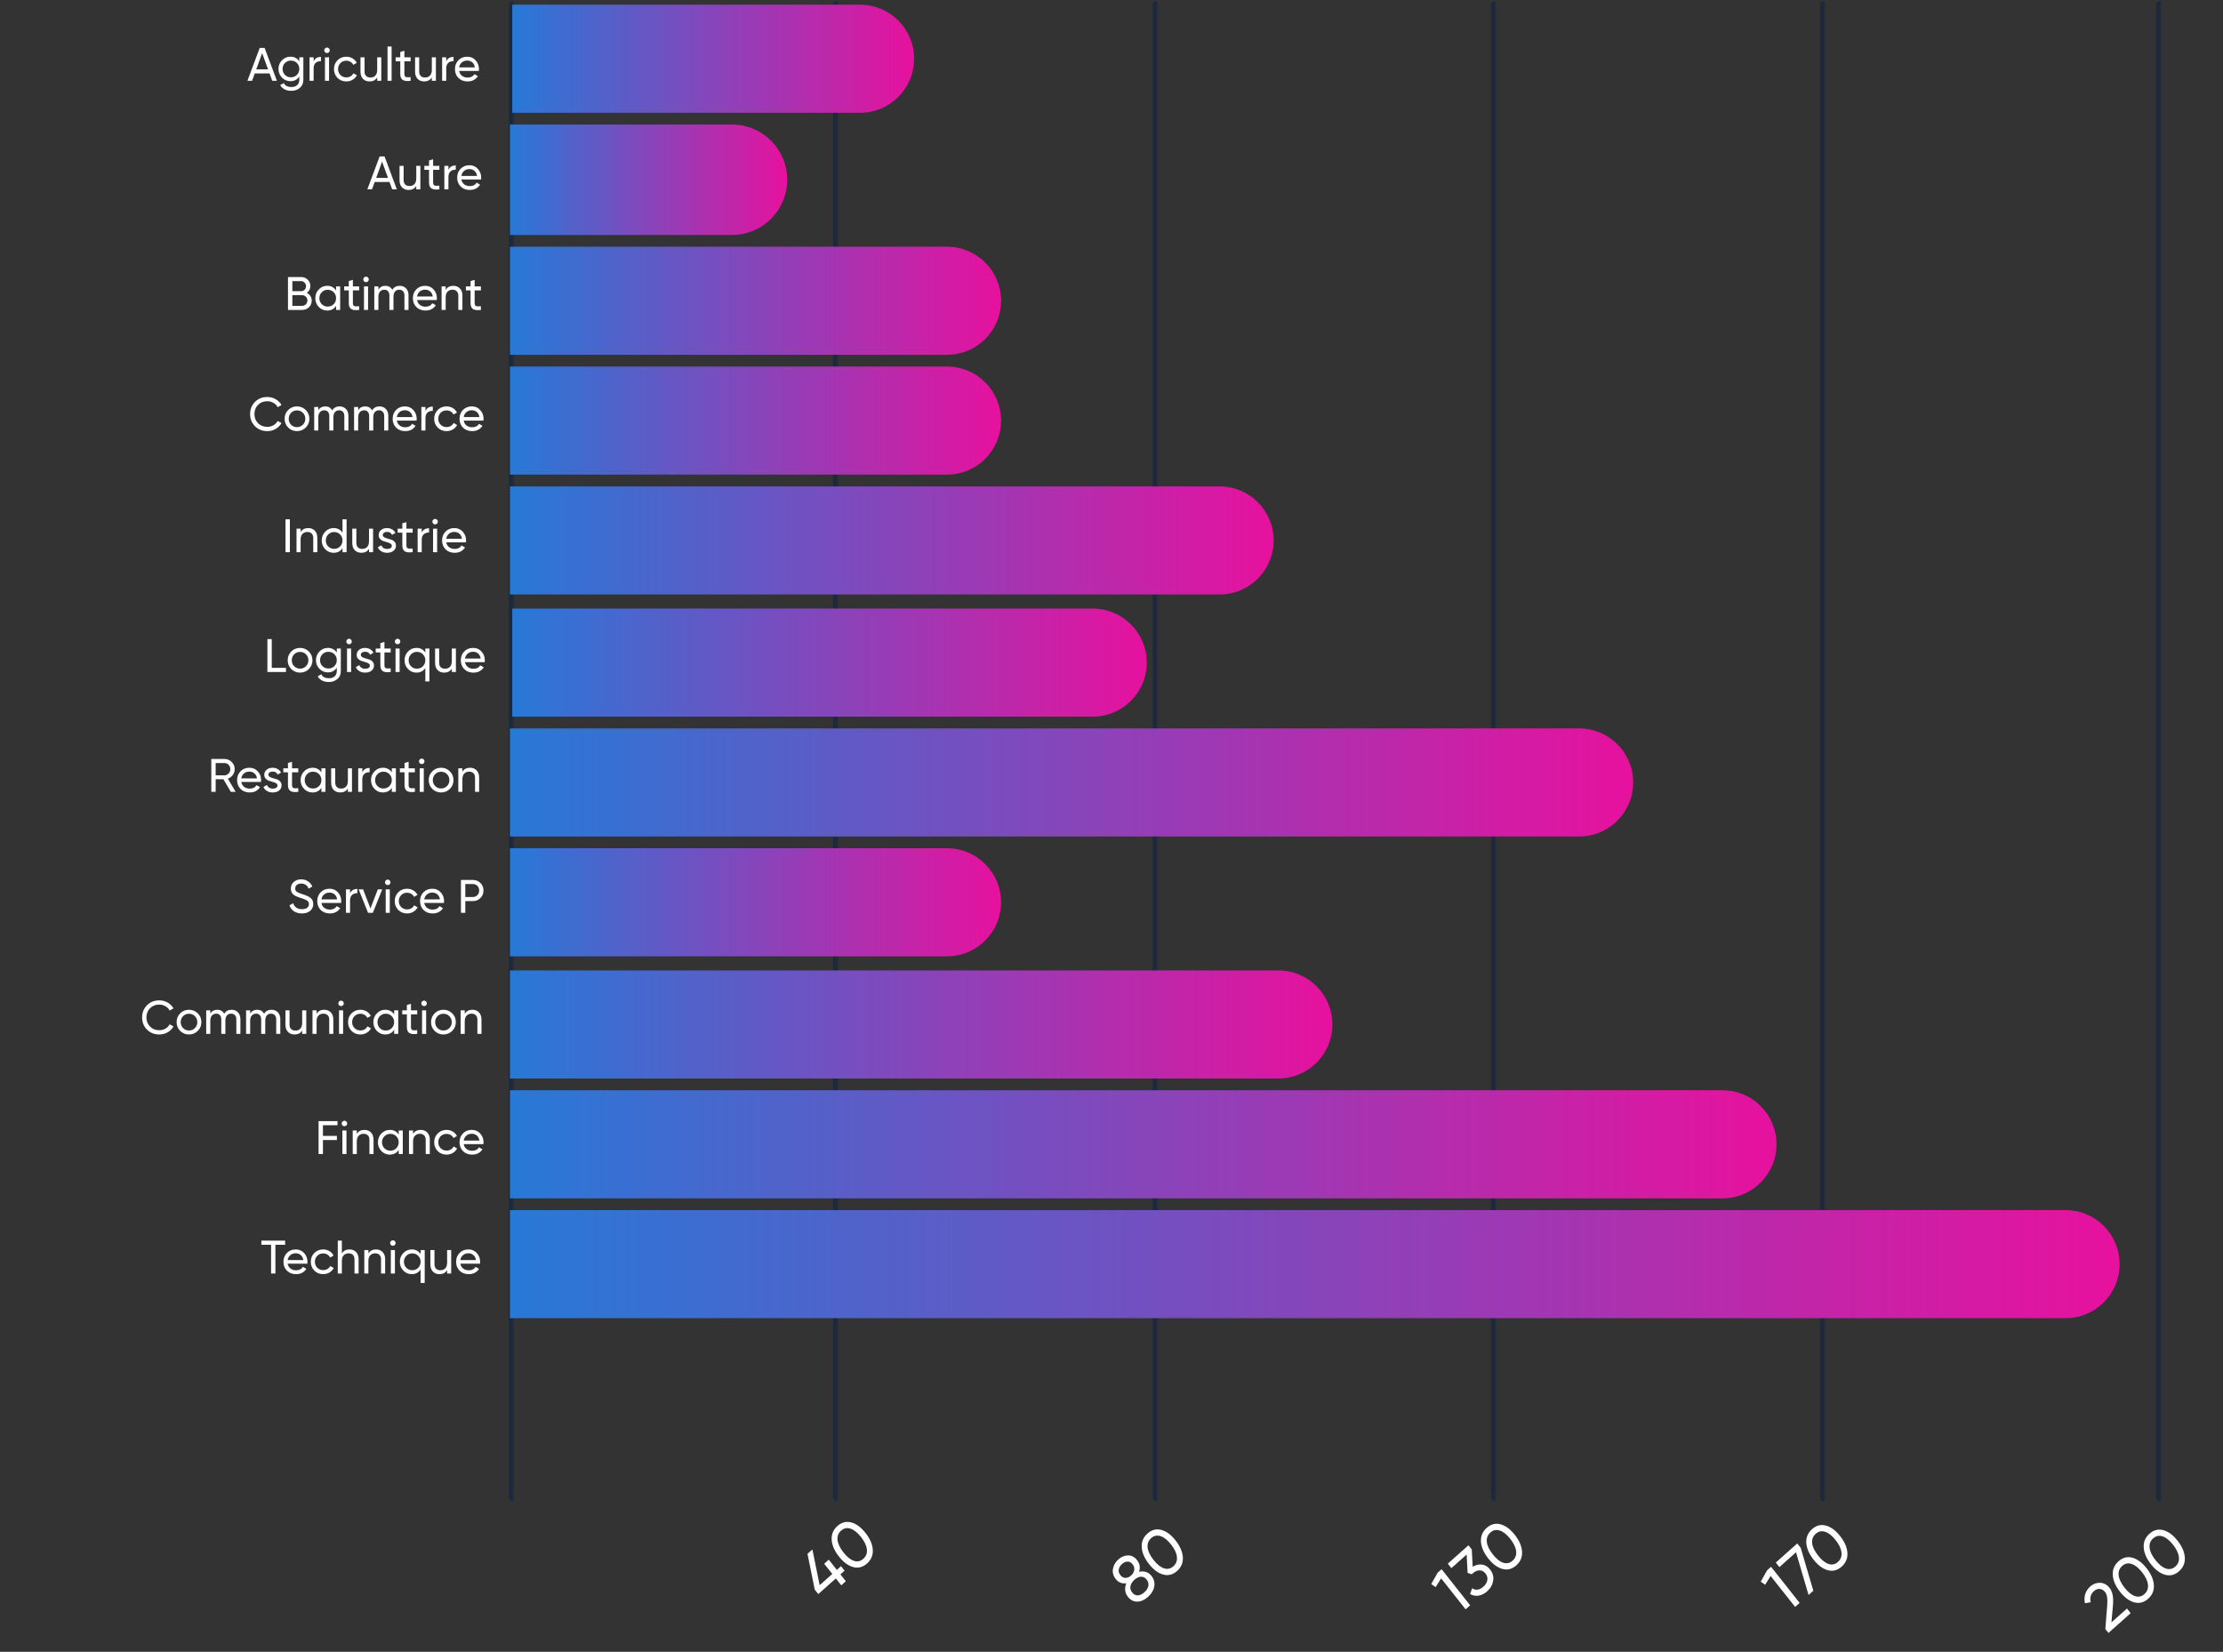 <svg width="946" height="703" viewBox="0 0 946 703" fill="none" xmlns="http://www.w3.org/2000/svg">
<rect x="0" y="0" width="946" height="703" fill="#333333" stroke="none"/>
<path d="M218 637.319L218 2" stroke="url(#paint0_linear_15_36)" stroke-width="3" stroke-linecap="round"/>
<path d="M356 637.319L356 2" stroke="url(#paint1_linear_15_36)" stroke-width="3" stroke-linecap="round"/>
<path d="M919 637.319V2" stroke="url(#paint2_linear_15_36)" stroke-width="3" stroke-linecap="round"/>
<path d="M776 637.319V2" stroke="url(#paint3_linear_15_36)" stroke-width="3" stroke-linecap="round"/>
<path d="M636 637.319V2" stroke="url(#paint4_linear_15_36)" stroke-width="3" stroke-linecap="round"/>
<path d="M492 637.319L492 2" stroke="url(#paint5_linear_15_36)" stroke-width="3" stroke-linecap="round"/>
<path d="M311.5 53C324.479 53 335 63.521 335 76.5V76.5C335 89.479 324.479 100 311.5 100L217 100V53L311.5 53Z" fill="url(#paint6_linear_15_36)"/>
<path d="M403 105C415.703 105 426 115.297 426 128V128C426 140.703 415.703 151 403 151L217 151V105L403 105Z" fill="url(#paint7_linear_15_36)"/>
<path d="M403 156C415.703 156 426 166.297 426 179V179C426 191.703 415.703 202 403 202L217 202V156L403 156Z" fill="url(#paint8_linear_15_36)"/>
<path d="M465 259C477.703 259 488 269.297 488 282V282C488 294.703 477.703 305 465 305L218 305V259L465 259Z" fill="url(#paint9_linear_15_36)"/>
<path d="M672 310C684.703 310 695 320.297 695 333V333C695 345.703 684.703 356 672 356L217 356V310L672 310Z" fill="url(#paint10_linear_15_36)"/>
<path d="M544 413C556.703 413 567 423.297 567 436V436C567 448.703 556.703 459 544 459L217 459V413L544 413Z" fill="url(#paint11_linear_15_36)"/>
<path d="M879 515C891.703 515 902 525.297 902 538V538C902 550.703 891.703 561 879 561L217 561V515L879 515Z" fill="url(#paint12_linear_15_36)"/>
<path d="M733 464C745.703 464 756 474.297 756 487V487C756 499.703 745.703 510 733 510L217 510V464L733 464Z" fill="url(#paint13_linear_15_36)"/>
<path d="M403 361C415.703 361 426 371.297 426 384V384C426 396.703 415.703 407 403 407L217 407V361L403 361Z" fill="url(#paint14_linear_15_36)"/>
<path d="M519 207C531.703 207 542 217.297 542 230V230C542 242.703 531.703 253 519 253L217 253V207L519 207Z" fill="url(#paint15_linear_15_36)"/>
<path d="M366 2C378.703 2 389 12.297 389 25V25C389 37.703 378.703 48 366 48L218 48V2L366 2Z" fill="url(#paint16_linear_15_36)"/>
<path d="M357.897 666.539L359.408 668.45L357.631 670.033L359.94 672.954L357.996 674.686L355.686 671.765L348.222 678.413L346.711 676.502L343.624 661.284L345.715 659.422L348.802 674.64L354.176 669.854L350.737 665.505L352.682 663.773L356.12 668.122L357.897 666.539ZM371.412 659.518C371.569 661.849 370.755 663.809 368.971 665.398C367.186 666.987 365.226 667.498 363.091 666.93C360.955 666.361 358.932 664.869 357.022 662.453C355.112 660.037 354.078 657.663 353.922 655.332C353.766 653.001 354.58 651.041 356.364 649.451C358.148 647.862 360.108 647.352 362.244 647.92C364.38 648.488 366.403 649.981 368.313 652.397C370.223 654.813 371.256 657.187 371.412 659.518ZM363.418 664.279C364.882 664.748 366.206 664.455 367.39 663.399C368.575 662.344 369.077 661.011 368.897 659.4C368.73 657.777 367.894 656.014 366.389 654.11C364.884 652.206 363.393 651.026 361.916 650.57C360.441 650.087 359.112 650.373 357.927 651.428C356.742 652.484 356.24 653.817 356.421 655.427C356.601 657.038 357.45 658.803 358.966 660.721C360.471 662.625 361.955 663.811 363.418 664.279Z" fill="white"/>
<path d="M611.799 669.316L613.472 667.826L625.627 683.202L623.703 684.915L613.284 671.736L610.933 675.477L609.063 674.148L611.799 669.316ZM626.703 666.784C627.992 666.011 629.304 665.703 630.64 665.86C631.976 666.018 633.125 666.705 634.085 667.92C635.266 669.414 635.71 671.027 635.417 672.76C635.125 674.493 634.281 675.98 632.887 677.222C631.772 678.215 630.574 678.833 629.293 679.075C628.001 679.303 626.774 679.073 625.613 678.386L626.445 675.923C628 676.958 629.621 676.725 631.307 675.223C632.213 674.416 632.755 673.509 632.933 672.502C633.111 671.495 632.847 670.545 632.141 669.652C631.435 668.759 630.599 668.318 629.634 668.329C628.657 668.325 627.716 668.727 626.81 669.534L626.308 669.981L624.545 669.418L624.129 661.591L617.626 667.382L616.116 665.471L624.897 657.65L626.321 659.451L626.703 666.784ZM647.711 660.314C647.867 662.645 647.053 664.605 645.269 666.194C643.485 667.783 641.525 668.294 639.389 667.726C637.253 667.157 635.23 665.665 633.32 663.249C631.41 660.833 630.377 658.459 630.22 656.128C630.064 653.797 630.878 651.837 632.662 650.247C634.447 648.658 636.407 648.148 638.542 648.716C640.678 649.284 642.701 650.777 644.611 653.193C646.521 655.609 647.554 657.983 647.711 660.314ZM639.717 665.075C641.18 665.544 642.504 665.251 643.689 664.195C644.874 663.14 645.376 661.807 645.195 660.196C645.028 658.573 644.192 656.81 642.688 654.906C641.183 653.002 639.692 651.822 638.215 651.366C636.74 650.883 635.41 651.169 634.225 652.224C633.04 653.28 632.538 654.613 632.719 656.223C632.9 657.834 633.748 659.599 635.265 661.517C636.77 663.421 638.254 664.607 639.717 665.075Z" fill="white"/>
<path d="M752.009 668.289L753.682 666.8L765.837 682.175L763.914 683.889L753.495 670.709L751.144 674.451L749.273 673.122L752.009 668.289ZM755.699 665.004L764.836 656.865L766.277 658.689L771.659 676.99L769.631 678.796L764.294 660.642L757.227 666.936L755.699 665.004ZM786.165 660.851C786.322 663.183 785.508 665.143 783.723 666.732C781.939 668.321 779.979 668.831 777.843 668.263C775.708 667.695 773.685 666.203 771.775 663.787C769.864 661.37 768.831 658.997 768.675 656.666C768.519 654.334 769.332 652.374 771.117 650.785C772.901 649.196 774.861 648.685 776.997 649.254C779.133 649.822 781.155 651.314 783.066 653.73C784.976 656.147 786.009 658.52 786.165 660.851ZM778.171 665.613C779.634 666.082 780.958 665.788 782.143 664.733C783.328 663.678 783.83 662.345 783.649 660.734C783.483 659.111 782.647 657.347 781.142 655.444C779.637 653.54 778.146 652.36 776.669 651.904C775.194 651.421 773.864 651.707 772.68 652.762C771.495 653.817 770.993 655.15 771.173 656.761C771.354 658.372 772.203 660.136 773.719 662.055C775.224 663.958 776.708 665.144 778.171 665.613Z" fill="white"/>
<path d="M897.257 694.962L895.937 693.292L896.726 683.157C896.96 680.479 896.666 678.619 895.844 677.58C895.161 676.716 894.377 676.266 893.494 676.229C892.61 676.193 891.805 676.498 891.081 677.143C889.701 678.372 889.241 679.954 889.702 681.89L887.272 682.332C886.945 680.926 886.983 679.607 887.386 678.375C887.804 677.13 888.507 676.066 889.497 675.185C890.723 674.092 892.126 673.567 893.703 673.61C895.281 673.652 896.637 674.391 897.771 675.826C898.998 677.378 899.464 679.845 899.169 683.228L898.517 690.471L905.145 684.568L906.708 686.544L897.257 694.962ZM916.58 674.533C916.737 676.864 915.923 678.824 914.138 680.413C912.354 682.002 910.394 682.513 908.258 681.944C906.123 681.376 904.1 679.884 902.19 677.468C900.279 675.052 899.246 672.678 899.09 670.347C898.934 668.015 899.747 666.055 901.532 664.466C903.316 662.877 905.276 662.367 907.412 662.935C909.548 663.503 911.57 664.995 913.481 667.412C915.391 669.828 916.424 672.201 916.58 674.533ZM908.586 679.294C910.049 679.763 911.373 679.469 912.558 678.414C913.743 677.359 914.245 676.026 914.064 674.415C913.898 672.792 913.062 671.028 911.557 669.125C910.052 667.221 908.561 666.041 907.084 665.585C905.609 665.102 904.279 665.388 903.095 666.443C901.91 667.498 901.408 668.831 901.588 670.442C901.769 672.053 902.618 673.818 904.134 675.736C905.639 677.639 907.123 678.826 908.586 679.294ZM929.751 662.802C929.907 665.134 929.093 667.094 927.309 668.683C925.524 670.272 923.564 670.783 921.429 670.214C919.293 669.646 917.27 668.154 915.36 665.738C913.45 663.321 912.417 660.948 912.26 658.617C912.104 656.285 912.918 654.325 914.702 652.736C916.486 651.147 918.446 650.637 920.582 651.205C922.718 651.773 924.741 653.265 926.651 655.681C928.561 658.098 929.594 660.471 929.751 662.802ZM921.757 667.564C923.22 668.033 924.544 667.739 925.729 666.684C926.913 665.629 927.416 664.296 927.235 662.685C927.068 661.062 926.232 659.298 924.727 657.395C923.222 655.491 921.731 654.311 920.254 653.855C918.78 653.372 917.45 653.658 916.265 654.713C915.08 655.768 914.578 657.101 914.759 658.712C914.939 660.323 915.788 662.087 917.304 664.006C918.809 665.909 920.293 667.096 921.757 667.564Z" fill="white"/>
<path d="M484.749 668.944C485.761 668.692 486.724 668.708 487.638 668.992C488.551 669.276 489.332 669.829 489.98 670.649C491.092 672.054 491.499 673.576 491.201 675.213C490.893 676.836 489.999 678.305 488.522 679.621C487.058 680.924 485.547 681.597 483.988 681.638C482.417 681.664 481.076 680.975 479.965 679.569C479.317 678.749 478.94 677.837 478.835 676.832C478.73 675.828 478.882 674.819 479.292 673.805C477.468 674.082 475.983 673.495 474.837 672.046C473.737 670.655 473.331 669.195 473.619 667.666C473.909 666.11 474.675 664.779 475.915 663.674C477.17 662.557 478.537 661.988 480.017 661.967C481.5 661.919 482.791 662.591 483.891 663.982C485.037 665.432 485.323 667.086 484.749 668.944ZM477.461 665.629C476.722 666.287 476.264 667.044 476.086 667.901C475.922 668.746 476.159 669.571 476.795 670.376C477.409 671.152 478.14 671.537 478.989 671.529C479.827 671.507 480.608 671.173 481.333 670.527C482.058 669.882 482.503 669.123 482.669 668.251C482.824 667.365 482.594 666.534 481.981 665.758C481.344 664.953 480.62 664.562 479.808 664.587C478.996 664.611 478.213 664.959 477.461 665.629ZM486.976 677.666C487.91 676.834 488.477 675.943 488.675 674.992C488.876 674.015 488.636 673.094 487.953 672.23C487.281 671.381 486.48 670.984 485.55 671.039C484.622 671.067 483.691 671.497 482.757 672.328C481.837 673.148 481.276 674.046 481.075 675.024C480.877 675.974 481.113 676.874 481.784 677.724C482.467 678.588 483.273 679.006 484.201 678.978C485.131 678.923 486.056 678.485 486.976 677.666ZM503.356 662.703C503.513 665.034 502.699 666.994 500.915 668.584C499.13 670.173 497.17 670.683 495.034 670.115C492.899 669.547 490.876 668.054 488.966 665.638C487.056 663.222 486.022 660.848 485.866 658.517C485.71 656.186 486.524 654.226 488.308 652.637C490.092 651.048 492.052 650.537 494.188 651.105C496.324 651.674 498.347 653.166 500.257 655.582C502.167 657.998 503.2 660.372 503.356 662.703ZM495.362 667.465C496.825 667.933 498.149 667.64 499.334 666.585C500.519 665.529 501.021 664.196 500.841 662.586C500.674 660.962 499.838 659.199 498.333 657.295C496.828 655.392 495.337 654.212 493.86 653.756C492.385 653.272 491.056 653.558 489.871 654.614C488.686 655.669 488.184 657.002 488.364 658.613C488.545 660.223 489.394 661.988 490.91 663.906C492.415 665.81 493.899 666.996 495.362 667.465Z" fill="white"/>
<path d="M115.852 34.395L114.712 31.255H108.412L107.272 34.395H105.292L110.512 20.395H112.612L117.832 34.395H115.852ZM109.052 29.515H114.072L111.552 22.615L109.052 29.515ZM127.37 24.395H129.09V33.975C129.09 35.455 128.59 36.602 127.59 37.415C126.59 38.242 125.39 38.655 123.99 38.655C122.87 38.655 121.903 38.442 121.09 38.015C120.276 37.602 119.663 37.002 119.25 36.215L120.77 35.355C121.316 36.475 122.403 37.035 124.03 37.035C125.07 37.035 125.883 36.762 126.47 36.215C127.07 35.669 127.37 34.922 127.37 33.975V32.555C126.49 33.889 125.236 34.555 123.61 34.555C122.183 34.555 120.976 34.049 119.99 33.035C119.003 32.022 118.51 30.789 118.51 29.335C118.51 27.882 119.003 26.655 119.99 25.655C120.976 24.642 122.183 24.135 123.61 24.135C125.25 24.135 126.503 24.795 127.37 26.115V24.395ZM121.27 31.875C121.95 32.555 122.796 32.895 123.81 32.895C124.823 32.895 125.67 32.555 126.35 31.875C127.03 31.195 127.37 30.349 127.37 29.335C127.37 28.335 127.03 27.495 126.35 26.815C125.67 26.135 124.823 25.795 123.81 25.795C122.796 25.795 121.95 26.135 121.27 26.815C120.59 27.495 120.25 28.335 120.25 29.335C120.25 30.349 120.59 31.195 121.27 31.875ZM133.466 26.075C134.039 24.835 135.079 24.215 136.586 24.215V26.035C135.732 25.995 134.999 26.222 134.386 26.715C133.772 27.209 133.466 28.002 133.466 29.095V34.395H131.726V24.395H133.466V26.075ZM139.168 22.575C138.835 22.575 138.555 22.462 138.328 22.235C138.102 22.009 137.988 21.735 137.988 21.415C137.988 21.095 138.102 20.822 138.328 20.595C138.555 20.355 138.835 20.235 139.168 20.235C139.488 20.235 139.762 20.355 139.988 20.595C140.215 20.822 140.328 21.095 140.328 21.415C140.328 21.735 140.215 22.009 139.988 22.235C139.762 22.462 139.488 22.575 139.168 22.575ZM138.288 34.395V24.395H140.028V34.395H138.288ZM147.383 34.655C145.876 34.655 144.623 34.155 143.623 33.155C142.623 32.142 142.123 30.889 142.123 29.395C142.123 27.902 142.623 26.655 143.623 25.655C144.623 24.642 145.876 24.135 147.383 24.135C148.369 24.135 149.256 24.375 150.043 24.855C150.829 25.322 151.416 25.955 151.803 26.755L150.343 27.595C150.089 27.062 149.696 26.635 149.163 26.315C148.643 25.995 148.049 25.835 147.383 25.835C146.383 25.835 145.543 26.175 144.863 26.855C144.196 27.535 143.863 28.382 143.863 29.395C143.863 30.395 144.196 31.235 144.863 31.915C145.543 32.595 146.383 32.935 147.383 32.935C148.049 32.935 148.649 32.782 149.183 32.475C149.716 32.155 150.123 31.729 150.403 31.195L151.883 32.055C151.456 32.842 150.843 33.475 150.043 33.955C149.243 34.422 148.356 34.655 147.383 34.655ZM160.52 24.395H162.26V34.395H160.52V32.955C159.814 34.089 158.734 34.655 157.28 34.655C156.107 34.655 155.167 34.289 154.46 33.555C153.754 32.809 153.4 31.802 153.4 30.535V24.395H155.14V30.435C155.14 31.249 155.36 31.882 155.8 32.335C156.24 32.775 156.847 32.995 157.62 32.995C158.487 32.995 159.187 32.729 159.72 32.195C160.254 31.649 160.52 30.815 160.52 29.695V24.395ZM164.909 34.395V19.795H166.649V34.395H164.909ZM174.744 26.075H172.084V31.495C172.084 31.989 172.177 32.342 172.364 32.555C172.564 32.755 172.864 32.862 173.264 32.875C173.664 32.875 174.157 32.862 174.744 32.835V34.395C173.224 34.595 172.111 34.475 171.404 34.035C170.697 33.582 170.344 32.735 170.344 31.495V26.075H168.364V24.395H170.344V22.115L172.084 21.595V24.395H174.744V26.075ZM183.762 24.395H185.502V34.395H183.762V32.955C183.056 34.089 181.976 34.655 180.522 34.655C179.349 34.655 178.409 34.289 177.702 33.555C176.996 32.809 176.642 31.802 176.642 30.535V24.395H178.382V30.435C178.382 31.249 178.602 31.882 179.042 32.335C179.482 32.775 180.089 32.995 180.862 32.995C181.729 32.995 182.429 32.729 182.962 32.195C183.496 31.649 183.762 30.815 183.762 29.695V24.395ZM189.892 26.075C190.465 24.835 191.505 24.215 193.012 24.215V26.035C192.158 25.995 191.425 26.222 190.812 26.715C190.198 27.209 189.892 28.002 189.892 29.095V34.395H188.152V24.395H189.892V26.075ZM195.387 30.195C195.56 31.089 195.967 31.782 196.607 32.275C197.26 32.769 198.06 33.015 199.007 33.015C200.327 33.015 201.287 32.529 201.887 31.555L203.367 32.395C202.394 33.902 200.927 34.655 198.967 34.655C197.38 34.655 196.087 34.162 195.087 33.175C194.1 32.175 193.607 30.915 193.607 29.395C193.607 27.889 194.094 26.635 195.067 25.635C196.04 24.635 197.3 24.135 198.847 24.135C200.314 24.135 201.507 24.655 202.427 25.695C203.36 26.722 203.827 27.962 203.827 29.415C203.827 29.669 203.807 29.929 203.767 30.195H195.387ZM198.847 25.775C197.914 25.775 197.14 26.042 196.527 26.575C195.914 27.095 195.534 27.795 195.387 28.675H202.067C201.92 27.729 201.547 27.009 200.947 26.515C200.347 26.022 199.647 25.775 198.847 25.775Z" fill="white"/>
<path d="M166.89 80.582L165.75 77.442H159.45L158.31 80.582H156.33L161.55 66.582H163.65L168.87 80.582H166.89ZM160.09 75.702H165.11L162.59 68.802L160.09 75.702ZM177.144 70.582H178.884V80.582H177.144V79.142C176.438 80.275 175.358 80.842 173.904 80.842C172.731 80.842 171.791 80.475 171.084 79.742C170.378 78.995 170.024 77.989 170.024 76.722V70.582H171.764V76.622C171.764 77.435 171.984 78.069 172.424 78.522C172.864 78.962 173.471 79.182 174.244 79.182C175.111 79.182 175.811 78.915 176.344 78.382C176.878 77.835 177.144 77.002 177.144 75.882V70.582ZM186.973 72.262H184.313V77.682C184.313 78.175 184.407 78.528 184.593 78.742C184.793 78.942 185.093 79.049 185.493 79.062C185.893 79.062 186.387 79.049 186.973 79.022V80.582C185.453 80.782 184.34 80.662 183.633 80.222C182.927 79.769 182.573 78.922 182.573 77.682V72.262H180.593V70.582H182.573V68.302L184.313 67.782V70.582H186.973V72.262ZM190.832 72.262C191.405 71.022 192.445 70.402 193.952 70.402V72.222C193.099 72.182 192.365 72.409 191.752 72.902C191.139 73.395 190.832 74.189 190.832 75.282V80.582H189.092V70.582H190.832V72.262ZM196.328 76.382C196.501 77.275 196.908 77.969 197.548 78.462C198.201 78.955 199.001 79.202 199.948 79.202C201.268 79.202 202.228 78.715 202.828 77.742L204.308 78.582C203.334 80.088 201.868 80.842 199.908 80.842C198.321 80.842 197.028 80.349 196.028 79.362C195.041 78.362 194.548 77.102 194.548 75.582C194.548 74.075 195.034 72.822 196.008 71.822C196.981 70.822 198.241 70.322 199.788 70.322C201.254 70.322 202.448 70.842 203.368 71.882C204.301 72.909 204.768 74.148 204.768 75.602C204.768 75.855 204.748 76.115 204.708 76.382H196.328ZM199.788 71.962C198.854 71.962 198.081 72.228 197.468 72.762C196.854 73.282 196.474 73.982 196.328 74.862H203.008C202.861 73.915 202.488 73.195 201.888 72.702C201.288 72.209 200.588 71.962 199.788 71.962Z" fill="white"/>
<path d="M130.553 124.64C131.193 124.947 131.7 125.387 132.073 125.96C132.46 126.533 132.653 127.193 132.653 127.94C132.653 129.06 132.26 130 131.473 130.76C130.687 131.52 129.727 131.9 128.593 131.9H122.553V117.9H128.153C129.247 117.9 130.173 118.267 130.933 119C131.693 119.733 132.073 120.64 132.073 121.72C132.073 122.96 131.567 123.933 130.553 124.64ZM128.153 119.64H124.413V123.92H128.153C128.74 123.92 129.233 123.713 129.633 123.3C130.033 122.887 130.233 122.38 130.233 121.78C130.233 121.193 130.027 120.693 129.613 120.28C129.213 119.853 128.727 119.64 128.153 119.64ZM128.593 130.16C129.22 130.16 129.747 129.94 130.173 129.5C130.6 129.06 130.813 128.52 130.813 127.88C130.813 127.253 130.593 126.72 130.153 126.28C129.727 125.84 129.207 125.62 128.593 125.62H124.413V130.16H128.593ZM143.017 121.9H144.757V131.9H143.017V130.18C142.15 131.5 140.89 132.16 139.237 132.16C137.837 132.16 136.643 131.653 135.657 130.64C134.67 129.613 134.177 128.367 134.177 126.9C134.177 125.433 134.67 124.193 135.657 123.18C136.643 122.153 137.837 121.64 139.237 121.64C140.89 121.64 142.15 122.3 143.017 123.62V121.9ZM139.457 130.48C140.47 130.48 141.317 130.14 141.997 129.46C142.677 128.767 143.017 127.913 143.017 126.9C143.017 125.887 142.677 125.04 141.997 124.36C141.317 123.667 140.47 123.32 139.457 123.32C138.457 123.32 137.617 123.667 136.937 124.36C136.257 125.04 135.917 125.887 135.917 126.9C135.917 127.913 136.257 128.767 136.937 129.46C137.617 130.14 138.457 130.48 139.457 130.48ZM152.833 123.58H150.173V129C150.173 129.493 150.266 129.847 150.453 130.06C150.653 130.26 150.953 130.367 151.353 130.38C151.753 130.38 152.246 130.367 152.833 130.34V131.9C151.313 132.1 150.2 131.98 149.493 131.54C148.786 131.087 148.433 130.24 148.433 129V123.58H146.453V121.9H148.433V119.62L150.173 119.1V121.9H152.833V123.58ZM155.773 120.08C155.44 120.08 155.16 119.967 154.933 119.74C154.706 119.513 154.593 119.24 154.593 118.92C154.593 118.6 154.706 118.327 154.933 118.1C155.16 117.86 155.44 117.74 155.773 117.74C156.093 117.74 156.366 117.86 156.593 118.1C156.82 118.327 156.933 118.6 156.933 118.92C156.933 119.24 156.82 119.513 156.593 119.74C156.366 119.967 156.093 120.08 155.773 120.08ZM154.893 131.9V121.9H156.633V131.9H154.893ZM170.087 121.64C171.207 121.64 172.114 122.007 172.807 122.74C173.501 123.46 173.847 124.44 173.847 125.68V131.9H172.107V125.74C172.107 124.967 171.907 124.367 171.507 123.94C171.107 123.513 170.574 123.3 169.907 123.3C169.161 123.3 168.561 123.553 168.107 124.06C167.667 124.553 167.447 125.313 167.447 126.34V131.9H165.707V125.74C165.707 124.967 165.514 124.367 165.127 123.94C164.754 123.513 164.241 123.3 163.587 123.3C162.854 123.3 162.241 123.553 161.747 124.06C161.267 124.567 161.027 125.327 161.027 126.34V131.9H159.287V121.9H161.027V123.24C161.707 122.173 162.701 121.64 164.007 121.64C165.354 121.64 166.334 122.207 166.947 123.34C167.641 122.207 168.687 121.64 170.087 121.64ZM177.48 127.7C177.653 128.593 178.06 129.287 178.7 129.78C179.353 130.273 180.153 130.52 181.1 130.52C182.42 130.52 183.38 130.033 183.98 129.06L185.46 129.9C184.487 131.407 183.02 132.16 181.06 132.16C179.473 132.16 178.18 131.667 177.18 130.68C176.193 129.68 175.7 128.42 175.7 126.9C175.7 125.393 176.187 124.14 177.16 123.14C178.133 122.14 179.393 121.64 180.94 121.64C182.407 121.64 183.6 122.16 184.52 123.2C185.453 124.227 185.92 125.467 185.92 126.92C185.92 127.173 185.9 127.433 185.86 127.7H177.48ZM180.94 123.28C180.007 123.28 179.233 123.547 178.62 124.08C178.007 124.6 177.627 125.3 177.48 126.18H184.16C184.013 125.233 183.64 124.513 183.04 124.02C182.44 123.527 181.74 123.28 180.94 123.28ZM192.9 121.64C194.074 121.64 195.014 122.013 195.72 122.76C196.427 123.493 196.78 124.493 196.78 125.76V131.9H195.04V125.86C195.04 125.047 194.82 124.42 194.38 123.98C193.94 123.527 193.334 123.3 192.56 123.3C191.694 123.3 190.994 123.573 190.46 124.12C189.927 124.653 189.66 125.48 189.66 126.6V131.9H187.92V121.9H189.66V123.34C190.367 122.207 191.447 121.64 192.9 121.64ZM204.649 123.58H201.989V129C201.989 129.493 202.083 129.847 202.269 130.06C202.469 130.26 202.769 130.367 203.169 130.38C203.569 130.38 204.063 130.367 204.649 130.34V131.9C203.129 132.1 202.016 131.98 201.309 131.54C200.603 131.087 200.249 130.24 200.249 129V123.58H198.269V121.9H200.249V119.62L201.989 119.1V121.9H204.649V123.58Z" fill="white"/>
<path d="M113.75 183.478C111.63 183.478 109.877 182.778 108.49 181.378C107.117 179.978 106.43 178.258 106.43 176.218C106.43 174.178 107.117 172.458 108.49 171.058C109.877 169.658 111.63 168.958 113.75 168.958C115.03 168.958 116.203 169.265 117.27 169.878C118.35 170.492 119.19 171.318 119.79 172.358L118.17 173.298C117.77 172.525 117.17 171.912 116.37 171.458C115.583 170.992 114.71 170.758 113.75 170.758C112.137 170.758 110.817 171.278 109.79 172.318C108.777 173.358 108.27 174.658 108.27 176.218C108.27 177.765 108.777 179.058 109.79 180.098C110.817 181.138 112.137 181.658 113.75 181.658C114.71 181.658 115.583 181.432 116.37 180.978C117.17 180.512 117.77 179.898 118.17 179.138L119.79 180.058C119.203 181.098 118.37 181.932 117.29 182.558C116.21 183.172 115.03 183.478 113.75 183.478ZM130.117 181.958C129.091 182.972 127.844 183.478 126.377 183.478C124.911 183.478 123.664 182.972 122.637 181.958C121.624 180.945 121.117 179.698 121.117 178.218C121.117 176.738 121.624 175.492 122.637 174.478C123.664 173.465 124.911 172.958 126.377 172.958C127.844 172.958 129.091 173.465 130.117 174.478C131.144 175.492 131.657 176.738 131.657 178.218C131.657 179.698 131.144 180.945 130.117 181.958ZM126.377 181.778C127.377 181.778 128.217 181.438 128.897 180.758C129.577 180.078 129.917 179.232 129.917 178.218C129.917 177.205 129.577 176.358 128.897 175.678C128.217 174.998 127.377 174.658 126.377 174.658C125.391 174.658 124.557 174.998 123.877 175.678C123.197 176.358 122.857 177.205 122.857 178.218C122.857 179.232 123.197 180.078 123.877 180.758C124.557 181.438 125.391 181.778 126.377 181.778ZM144.509 172.958C145.629 172.958 146.535 173.325 147.229 174.058C147.922 174.778 148.269 175.758 148.269 176.998V183.218H146.529V177.058C146.529 176.285 146.329 175.685 145.929 175.258C145.529 174.832 144.995 174.618 144.329 174.618C143.582 174.618 142.982 174.872 142.529 175.378C142.089 175.872 141.869 176.632 141.869 177.658V183.218H140.129V177.058C140.129 176.285 139.935 175.685 139.549 175.258C139.175 174.832 138.662 174.618 138.009 174.618C137.275 174.618 136.662 174.872 136.169 175.378C135.689 175.885 135.449 176.645 135.449 177.658V183.218H133.709V173.218H135.449V174.558C136.129 173.492 137.122 172.958 138.429 172.958C139.775 172.958 140.755 173.525 141.369 174.658C142.062 173.525 143.109 172.958 144.509 172.958ZM161.481 172.958C162.601 172.958 163.508 173.325 164.201 174.058C164.895 174.778 165.241 175.758 165.241 176.998V183.218H163.501V177.058C163.501 176.285 163.301 175.685 162.901 175.258C162.501 174.832 161.968 174.618 161.301 174.618C160.555 174.618 159.955 174.872 159.501 175.378C159.061 175.872 158.841 176.632 158.841 177.658V183.218H157.101V177.058C157.101 176.285 156.908 175.685 156.521 175.258C156.148 174.832 155.635 174.618 154.981 174.618C154.248 174.618 153.635 174.872 153.141 175.378C152.661 175.885 152.421 176.645 152.421 177.658V183.218H150.681V173.218H152.421V174.558C153.101 173.492 154.095 172.958 155.401 172.958C156.748 172.958 157.728 173.525 158.341 174.658C159.035 173.525 160.081 172.958 161.481 172.958ZM168.874 179.018C169.047 179.912 169.454 180.605 170.094 181.098C170.747 181.592 171.547 181.838 172.494 181.838C173.814 181.838 174.774 181.352 175.374 180.378L176.854 181.218C175.881 182.725 174.414 183.478 172.454 183.478C170.867 183.478 169.574 182.985 168.574 181.998C167.587 180.998 167.094 179.738 167.094 178.218C167.094 176.712 167.581 175.458 168.554 174.458C169.527 173.458 170.787 172.958 172.334 172.958C173.801 172.958 174.994 173.478 175.914 174.518C176.847 175.545 177.314 176.785 177.314 178.238C177.314 178.492 177.294 178.752 177.254 179.018H168.874ZM172.334 174.598C171.401 174.598 170.627 174.865 170.014 175.398C169.401 175.918 169.021 176.618 168.874 177.498H175.554C175.407 176.552 175.034 175.832 174.434 175.338C173.834 174.845 173.134 174.598 172.334 174.598ZM181.054 174.898C181.627 173.658 182.667 173.038 184.174 173.038V174.858C183.321 174.818 182.587 175.045 181.974 175.538C181.361 176.032 181.054 176.825 181.054 177.918V183.218H179.314V173.218H181.054V174.898ZM190.03 183.478C188.523 183.478 187.27 182.978 186.27 181.978C185.27 180.965 184.77 179.712 184.77 178.218C184.77 176.725 185.27 175.478 186.27 174.478C187.27 173.465 188.523 172.958 190.03 172.958C191.016 172.958 191.903 173.198 192.69 173.678C193.476 174.145 194.063 174.778 194.45 175.578L192.99 176.418C192.736 175.885 192.343 175.458 191.81 175.138C191.29 174.818 190.696 174.658 190.03 174.658C189.03 174.658 188.19 174.998 187.51 175.678C186.843 176.358 186.51 177.205 186.51 178.218C186.51 179.218 186.843 180.058 187.51 180.738C188.19 181.418 189.03 181.758 190.03 181.758C190.696 181.758 191.296 181.605 191.83 181.298C192.363 180.978 192.77 180.552 193.05 180.018L194.53 180.878C194.103 181.665 193.49 182.298 192.69 182.778C191.89 183.245 191.003 183.478 190.03 183.478ZM197.331 179.018C197.504 179.912 197.911 180.605 198.551 181.098C199.204 181.592 200.004 181.838 200.951 181.838C202.271 181.838 203.231 181.352 203.831 180.378L205.311 181.218C204.338 182.725 202.871 183.478 200.911 183.478C199.324 183.478 198.031 182.985 197.031 181.998C196.044 180.998 195.551 179.738 195.551 178.218C195.551 176.712 196.038 175.458 197.011 174.458C197.984 173.458 199.244 172.958 200.791 172.958C202.258 172.958 203.451 173.478 204.371 174.518C205.304 175.545 205.771 176.785 205.771 178.238C205.771 178.492 205.751 178.752 205.711 179.018H197.331ZM200.791 174.598C199.858 174.598 199.084 174.865 198.471 175.398C197.858 175.918 197.478 176.618 197.331 177.498H204.011C203.864 176.552 203.491 175.832 202.891 175.338C202.291 174.845 201.591 174.598 200.791 174.598Z" fill="white"/>
<path d="M121.5 221H123.36L123.36 235H121.5V221ZM131.163 224.74C132.337 224.74 133.277 225.113 133.983 225.86C134.69 226.593 135.043 227.593 135.043 228.86V235H133.303V228.96C133.303 228.147 133.083 227.52 132.643 227.08C132.203 226.627 131.597 226.4 130.823 226.4C129.957 226.4 129.257 226.673 128.723 227.22C128.19 227.753 127.923 228.58 127.923 229.7V235H126.183V225H127.923V226.44C128.63 225.307 129.71 224.74 131.163 224.74ZM145.752 221H147.492V235H145.752V233.28C144.886 234.6 143.626 235.26 141.972 235.26C140.572 235.26 139.379 234.753 138.392 233.74C137.406 232.713 136.912 231.467 136.912 230C136.912 228.533 137.406 227.293 138.392 226.28C139.379 225.253 140.572 224.74 141.972 224.74C143.626 224.74 144.886 225.4 145.752 226.72V221ZM142.192 233.58C143.206 233.58 144.052 233.24 144.732 232.56C145.412 231.867 145.752 231.013 145.752 230C145.752 228.987 145.412 228.14 144.732 227.46C144.052 226.767 143.206 226.42 142.192 226.42C141.192 226.42 140.352 226.767 139.672 227.46C138.992 228.14 138.652 228.987 138.652 230C138.652 231.013 138.992 231.867 139.672 232.56C140.352 233.24 141.192 233.58 142.192 233.58ZM157.029 225H158.769V235H157.029V233.56C156.322 234.693 155.242 235.26 153.789 235.26C152.615 235.26 151.675 234.893 150.969 234.16C150.262 233.413 149.909 232.407 149.909 231.14V225H151.649V231.04C151.649 231.853 151.869 232.487 152.309 232.94C152.749 233.38 153.355 233.6 154.129 233.6C154.995 233.6 155.695 233.333 156.229 232.8C156.762 232.253 157.029 231.42 157.029 230.3V225ZM162.898 227.7C162.898 228.087 163.091 228.4 163.478 228.64C163.865 228.867 164.331 229.053 164.878 229.2C165.425 229.333 165.971 229.493 166.518 229.68C167.065 229.853 167.531 230.16 167.918 230.6C168.305 231.027 168.498 231.58 168.498 232.26C168.498 233.167 168.145 233.893 167.438 234.44C166.745 234.987 165.851 235.26 164.758 235.26C163.785 235.26 162.951 235.047 162.258 234.62C161.565 234.193 161.071 233.627 160.778 232.92L162.278 232.06C162.438 232.54 162.738 232.92 163.178 233.2C163.618 233.48 164.145 233.62 164.758 233.62C165.331 233.62 165.805 233.513 166.178 233.3C166.551 233.073 166.738 232.727 166.738 232.26C166.738 231.873 166.545 231.567 166.158 231.34C165.771 231.1 165.305 230.913 164.758 230.78C164.211 230.633 163.665 230.467 163.118 230.28C162.571 230.093 162.105 229.787 161.718 229.36C161.331 228.933 161.138 228.387 161.138 227.72C161.138 226.853 161.471 226.14 162.138 225.58C162.818 225.02 163.665 224.74 164.678 224.74C165.491 224.74 166.211 224.927 166.838 225.3C167.478 225.66 167.958 226.167 168.278 226.82L166.818 227.64C166.458 226.787 165.745 226.36 164.678 226.36C164.185 226.36 163.765 226.48 163.418 226.72C163.071 226.947 162.898 227.273 162.898 227.7ZM175.608 226.68H172.948V232.1C172.948 232.593 173.041 232.947 173.228 233.16C173.428 233.36 173.728 233.467 174.128 233.48C174.528 233.48 175.021 233.467 175.608 233.44V235C174.088 235.2 172.974 235.08 172.268 234.64C171.561 234.187 171.208 233.34 171.208 232.1V226.68H169.228V225H171.208V222.72L172.948 222.2V225H175.608V226.68ZM179.466 226.68C180.04 225.44 181.08 224.82 182.586 224.82V226.64C181.733 226.6 181 226.827 180.386 227.32C179.773 227.813 179.466 228.607 179.466 229.7V235H177.726V225H179.466V226.68ZM185.169 223.18C184.835 223.18 184.555 223.067 184.329 222.84C184.102 222.613 183.989 222.34 183.989 222.02C183.989 221.7 184.102 221.427 184.329 221.2C184.555 220.96 184.835 220.84 185.169 220.84C185.489 220.84 185.762 220.96 185.989 221.2C186.215 221.427 186.329 221.7 186.329 222.02C186.329 222.34 186.215 222.613 185.989 222.84C185.762 223.067 185.489 223.18 185.169 223.18ZM184.289 235V225H186.029V235H184.289ZM189.903 230.8C190.077 231.693 190.483 232.387 191.123 232.88C191.777 233.373 192.577 233.62 193.523 233.62C194.843 233.62 195.803 233.133 196.403 232.16L197.883 233C196.91 234.507 195.443 235.26 193.483 235.26C191.897 235.26 190.603 234.767 189.603 233.78C188.617 232.78 188.123 231.52 188.123 230C188.123 228.493 188.61 227.24 189.583 226.24C190.557 225.24 191.817 224.74 193.363 224.74C194.83 224.74 196.023 225.26 196.943 226.3C197.877 227.327 198.343 228.567 198.343 230.02C198.343 230.273 198.323 230.533 198.283 230.8H189.903ZM193.363 226.38C192.43 226.38 191.657 226.647 191.043 227.18C190.43 227.7 190.05 228.4 189.903 229.28H196.583C196.437 228.333 196.063 227.613 195.463 227.12C194.863 226.627 194.163 226.38 193.363 226.38Z" fill="white"/>
<path d="M115.653 284.24H121.693V286H113.793V272H115.653V284.24ZM131.428 284.74C130.401 285.753 129.155 286.26 127.688 286.26C126.221 286.26 124.975 285.753 123.948 284.74C122.935 283.727 122.428 282.48 122.428 281C122.428 279.52 122.935 278.273 123.948 277.26C124.975 276.247 126.221 275.74 127.688 275.74C129.155 275.74 130.401 276.247 131.428 277.26C132.455 278.273 132.968 279.52 132.968 281C132.968 282.48 132.455 283.727 131.428 284.74ZM127.688 284.56C128.688 284.56 129.528 284.22 130.208 283.54C130.888 282.86 131.228 282.013 131.228 281C131.228 279.987 130.888 279.14 130.208 278.46C129.528 277.78 128.688 277.44 127.688 277.44C126.701 277.44 125.868 277.78 125.188 278.46C124.508 279.14 124.168 279.987 124.168 281C124.168 282.013 124.508 282.86 125.188 283.54C125.868 284.22 126.701 284.56 127.688 284.56ZM143.319 276H145.039V285.58C145.039 287.06 144.539 288.207 143.539 289.02C142.539 289.847 141.339 290.26 139.939 290.26C138.819 290.26 137.853 290.047 137.039 289.62C136.226 289.207 135.613 288.607 135.199 287.82L136.719 286.96C137.266 288.08 138.353 288.64 139.979 288.64C141.019 288.64 141.833 288.367 142.419 287.82C143.019 287.273 143.319 286.527 143.319 285.58V284.16C142.439 285.493 141.186 286.16 139.559 286.16C138.133 286.16 136.926 285.653 135.939 284.64C134.953 283.627 134.459 282.393 134.459 280.94C134.459 279.487 134.953 278.26 135.939 277.26C136.926 276.247 138.133 275.74 139.559 275.74C141.199 275.74 142.453 276.4 143.319 277.72V276ZM137.219 283.48C137.899 284.16 138.746 284.5 139.759 284.5C140.773 284.5 141.619 284.16 142.299 283.48C142.979 282.8 143.319 281.953 143.319 280.94C143.319 279.94 142.979 279.1 142.299 278.42C141.619 277.74 140.773 277.4 139.759 277.4C138.746 277.4 137.899 277.74 137.219 278.42C136.539 279.1 136.199 279.94 136.199 280.94C136.199 281.953 136.539 282.8 137.219 283.48ZM148.555 274.18C148.222 274.18 147.942 274.067 147.715 273.84C147.489 273.613 147.375 273.34 147.375 273.02C147.375 272.7 147.489 272.427 147.715 272.2C147.942 271.96 148.222 271.84 148.555 271.84C148.875 271.84 149.149 271.96 149.375 272.2C149.602 272.427 149.715 272.7 149.715 273.02C149.715 273.34 149.602 273.613 149.375 273.84C149.149 274.067 148.875 274.18 148.555 274.18ZM147.675 286V276H149.415V286H147.675ZM153.55 278.7C153.55 279.087 153.744 279.4 154.13 279.64C154.517 279.867 154.984 280.053 155.53 280.2C156.077 280.333 156.624 280.493 157.17 280.68C157.717 280.853 158.184 281.16 158.57 281.6C158.957 282.027 159.15 282.58 159.15 283.26C159.15 284.167 158.797 284.893 158.09 285.44C157.397 285.987 156.504 286.26 155.41 286.26C154.437 286.26 153.604 286.047 152.91 285.62C152.217 285.193 151.724 284.627 151.43 283.92L152.93 283.06C153.09 283.54 153.39 283.92 153.83 284.2C154.27 284.48 154.797 284.62 155.41 284.62C155.984 284.62 156.457 284.513 156.83 284.3C157.204 284.073 157.39 283.727 157.39 283.26C157.39 282.873 157.197 282.567 156.81 282.34C156.424 282.1 155.957 281.913 155.41 281.78C154.864 281.633 154.317 281.467 153.77 281.28C153.224 281.093 152.757 280.787 152.37 280.36C151.984 279.933 151.79 279.387 151.79 278.72C151.79 277.853 152.124 277.14 152.79 276.58C153.47 276.02 154.317 275.74 155.33 275.74C156.144 275.74 156.864 275.927 157.49 276.3C158.13 276.66 158.61 277.167 158.93 277.82L157.47 278.64C157.11 277.787 156.397 277.36 155.33 277.36C154.837 277.36 154.417 277.48 154.07 277.72C153.724 277.947 153.55 278.273 153.55 278.7ZM166.26 277.68H163.6V283.1C163.6 283.593 163.693 283.947 163.88 284.16C164.08 284.36 164.38 284.467 164.78 284.48C165.18 284.48 165.673 284.467 166.26 284.44V286C164.74 286.2 163.627 286.08 162.92 285.64C162.213 285.187 161.86 284.34 161.86 283.1V277.68H159.88V276H161.86V273.72L163.6 273.2V276H166.26V277.68ZM169.2 274.18C168.867 274.18 168.587 274.067 168.36 273.84C168.133 273.613 168.02 273.34 168.02 273.02C168.02 272.7 168.133 272.427 168.36 272.2C168.587 271.96 168.867 271.84 169.2 271.84C169.52 271.84 169.793 271.96 170.02 272.2C170.247 272.427 170.36 272.7 170.36 273.02C170.36 273.34 170.247 273.613 170.02 273.84C169.793 274.067 169.52 274.18 169.2 274.18ZM168.32 286V276H170.06V286H168.32ZM180.995 276H182.735V290H180.995V284.28C180.128 285.6 178.868 286.26 177.215 286.26C175.815 286.26 174.621 285.753 173.635 284.74C172.648 283.713 172.155 282.467 172.155 281C172.155 279.533 172.648 278.293 173.635 277.28C174.621 276.253 175.815 275.74 177.215 275.74C178.868 275.74 180.128 276.4 180.995 277.72V276ZM177.435 284.58C178.448 284.58 179.295 284.24 179.975 283.56C180.655 282.867 180.995 282.013 180.995 281C180.995 279.987 180.655 279.14 179.975 278.46C179.295 277.767 178.448 277.42 177.435 277.42C176.435 277.42 175.595 277.767 174.915 278.46C174.235 279.14 173.895 279.987 173.895 281C173.895 282.013 174.235 282.867 174.915 283.56C175.595 284.24 176.435 284.58 177.435 284.58ZM192.271 276H194.011V286H192.271V284.56C191.564 285.693 190.484 286.26 189.031 286.26C187.857 286.26 186.917 285.893 186.211 285.16C185.504 284.413 185.151 283.407 185.151 282.14V276H186.891V282.04C186.891 282.853 187.111 283.487 187.551 283.94C187.991 284.38 188.597 284.6 189.371 284.6C190.237 284.6 190.937 284.333 191.471 283.8C192.004 283.253 192.271 282.42 192.271 281.3V276ZM197.88 281.8C198.053 282.693 198.46 283.387 199.1 283.88C199.753 284.373 200.553 284.62 201.5 284.62C202.82 284.62 203.78 284.133 204.38 283.16L205.86 284C204.887 285.507 203.42 286.26 201.46 286.26C199.873 286.26 198.58 285.767 197.58 284.78C196.593 283.78 196.1 282.52 196.1 281C196.1 279.493 196.587 278.24 197.56 277.24C198.533 276.24 199.793 275.74 201.34 275.74C202.807 275.74 204 276.26 204.92 277.3C205.853 278.327 206.32 279.567 206.32 281.02C206.32 281.273 206.3 281.533 206.26 281.8H197.88ZM201.34 277.38C200.407 277.38 199.633 277.647 199.02 278.18C198.407 278.7 198.027 279.4 197.88 280.28H204.56C204.413 279.333 204.04 278.613 203.44 278.12C202.84 277.627 202.14 277.38 201.34 277.38Z" fill="white"/>
<path d="M98.218 337L95.078 331.64H91.778V337H89.918V323H95.518C96.718 323 97.745 323.427 98.598 324.28C99.451 325.12 99.878 326.14 99.878 327.34C99.878 328.247 99.605 329.073 99.058 329.82C98.525 330.567 97.831 331.093 96.978 331.4L100.278 337H98.218ZM91.778 324.74V329.96H95.518C96.211 329.96 96.798 329.707 97.278 329.2C97.771 328.68 98.018 328.06 98.018 327.34C98.018 326.62 97.771 326.007 97.278 325.5C96.798 324.993 96.211 324.74 95.518 324.74H91.778ZM102.677 332.8C102.85 333.693 103.257 334.387 103.897 334.88C104.55 335.373 105.35 335.62 106.297 335.62C107.617 335.62 108.577 335.133 109.177 334.16L110.657 335C109.683 336.507 108.217 337.26 106.257 337.26C104.67 337.26 103.377 336.767 102.377 335.78C101.39 334.78 100.897 333.52 100.897 332C100.897 330.493 101.383 329.24 102.357 328.24C103.33 327.24 104.59 326.74 106.137 326.74C107.603 326.74 108.797 327.26 109.717 328.3C110.65 329.327 111.117 330.567 111.117 332.02C111.117 332.273 111.097 332.533 111.057 332.8H102.677ZM106.137 328.38C105.203 328.38 104.43 328.647 103.817 329.18C103.203 329.7 102.823 330.4 102.677 331.28H109.357C109.21 330.333 108.837 329.613 108.237 329.12C107.637 328.627 106.937 328.38 106.137 328.38ZM114.226 329.7C114.226 330.087 114.42 330.4 114.806 330.64C115.193 330.867 115.66 331.053 116.206 331.2C116.753 331.333 117.3 331.493 117.846 331.68C118.393 331.853 118.86 332.16 119.246 332.6C119.633 333.027 119.826 333.58 119.826 334.26C119.826 335.167 119.473 335.893 118.766 336.44C118.073 336.987 117.18 337.26 116.086 337.26C115.113 337.26 114.28 337.047 113.586 336.62C112.893 336.193 112.4 335.627 112.106 334.92L113.606 334.06C113.766 334.54 114.066 334.92 114.506 335.2C114.946 335.48 115.473 335.62 116.086 335.62C116.66 335.62 117.133 335.513 117.506 335.3C117.88 335.073 118.066 334.727 118.066 334.26C118.066 333.873 117.873 333.567 117.486 333.34C117.1 333.1 116.633 332.913 116.086 332.78C115.54 332.633 114.993 332.467 114.446 332.28C113.9 332.093 113.433 331.787 113.046 331.36C112.66 330.933 112.466 330.387 112.466 329.72C112.466 328.853 112.8 328.14 113.466 327.58C114.146 327.02 114.993 326.74 116.006 326.74C116.82 326.74 117.54 326.927 118.166 327.3C118.806 327.66 119.286 328.167 119.606 328.82L118.146 329.64C117.786 328.787 117.073 328.36 116.006 328.36C115.513 328.36 115.093 328.48 114.746 328.72C114.4 328.947 114.226 329.273 114.226 329.7ZM126.936 328.68H124.276V334.1C124.276 334.593 124.369 334.947 124.556 335.16C124.756 335.36 125.056 335.467 125.456 335.48C125.856 335.48 126.349 335.467 126.936 335.44V337C125.416 337.2 124.302 337.08 123.596 336.64C122.889 336.187 122.536 335.34 122.536 334.1V328.68H120.556V327H122.536V324.72L124.276 324.2V327H126.936V328.68ZM136.768 327H138.508V337H136.768V335.28C135.901 336.6 134.641 337.26 132.988 337.26C131.588 337.26 130.395 336.753 129.408 335.74C128.421 334.713 127.928 333.467 127.928 332C127.928 330.533 128.421 329.293 129.408 328.28C130.395 327.253 131.588 326.74 132.988 326.74C134.641 326.74 135.901 327.4 136.768 328.72V327ZM133.208 335.58C134.221 335.58 135.068 335.24 135.748 334.56C136.428 333.867 136.768 333.013 136.768 332C136.768 330.987 136.428 330.14 135.748 329.46C135.068 328.767 134.221 328.42 133.208 328.42C132.208 328.42 131.368 328.767 130.688 329.46C130.008 330.14 129.668 330.987 129.668 332C129.668 333.013 130.008 333.867 130.688 334.56C131.368 335.24 132.208 335.58 133.208 335.58ZM148.044 327H149.784V337H148.044V335.56C147.338 336.693 146.258 337.26 144.804 337.26C143.631 337.26 142.691 336.893 141.984 336.16C141.278 335.413 140.924 334.407 140.924 333.14V327H142.664V333.04C142.664 333.853 142.884 334.487 143.324 334.94C143.764 335.38 144.371 335.6 145.144 335.6C146.011 335.6 146.711 335.333 147.244 334.8C147.778 334.253 148.044 333.42 148.044 332.3V327ZM154.173 328.68C154.747 327.44 155.787 326.82 157.293 326.82V328.64C156.44 328.6 155.707 328.827 155.093 329.32C154.48 329.813 154.173 330.607 154.173 331.7V337H152.433V327H154.173V328.68ZM166.729 327H168.469V337H166.729V335.28C165.862 336.6 164.602 337.26 162.949 337.26C161.549 337.26 160.356 336.753 159.369 335.74C158.382 334.713 157.889 333.467 157.889 332C157.889 330.533 158.382 329.293 159.369 328.28C160.356 327.253 161.549 326.74 162.949 326.74C164.602 326.74 165.862 327.4 166.729 328.72V327ZM163.169 335.58C164.182 335.58 165.029 335.24 165.709 334.56C166.389 333.867 166.729 333.013 166.729 332C166.729 330.987 166.389 330.14 165.709 329.46C165.029 328.767 164.182 328.42 163.169 328.42C162.169 328.42 161.329 328.767 160.649 329.46C159.969 330.14 159.629 330.987 159.629 332C159.629 333.013 159.969 333.867 160.649 334.56C161.329 335.24 162.169 335.58 163.169 335.58ZM176.545 328.68H173.885V334.1C173.885 334.593 173.979 334.947 174.165 335.16C174.365 335.36 174.665 335.467 175.065 335.48C175.465 335.48 175.959 335.467 176.545 335.44V337C175.025 337.2 173.912 337.08 173.205 336.64C172.499 336.187 172.145 335.34 172.145 334.1V328.68H170.165V327H172.145V324.72L173.885 324.2V327H176.545V328.68ZM179.485 325.18C179.152 325.18 178.872 325.067 178.645 324.84C178.419 324.613 178.305 324.34 178.305 324.02C178.305 323.7 178.419 323.427 178.645 323.2C178.872 322.96 179.152 322.84 179.485 322.84C179.805 322.84 180.079 322.96 180.305 323.2C180.532 323.427 180.645 323.7 180.645 324.02C180.645 324.34 180.532 324.613 180.305 324.84C180.079 325.067 179.805 325.18 179.485 325.18ZM178.605 337V327H180.345V337H178.605ZM191.44 335.74C190.413 336.753 189.166 337.26 187.7 337.26C186.233 337.26 184.986 336.753 183.96 335.74C182.946 334.727 182.44 333.48 182.44 332C182.44 330.52 182.946 329.273 183.96 328.26C184.986 327.247 186.233 326.74 187.7 326.74C189.166 326.74 190.413 327.247 191.44 328.26C192.466 329.273 192.98 330.52 192.98 332C192.98 333.48 192.466 334.727 191.44 335.74ZM187.7 335.56C188.7 335.56 189.54 335.22 190.22 334.54C190.9 333.86 191.24 333.013 191.24 332C191.24 330.987 190.9 330.14 190.22 329.46C189.54 328.78 188.7 328.44 187.7 328.44C186.713 328.44 185.88 328.78 185.2 329.46C184.52 330.14 184.18 330.987 184.18 332C184.18 333.013 184.52 333.86 185.2 334.54C185.88 335.22 186.713 335.56 187.7 335.56ZM200.011 326.74C201.184 326.74 202.124 327.113 202.831 327.86C203.538 328.593 203.891 329.593 203.891 330.86V337H202.151V330.96C202.151 330.147 201.931 329.52 201.491 329.08C201.051 328.627 200.444 328.4 199.671 328.4C198.804 328.4 198.104 328.673 197.571 329.22C197.038 329.753 196.771 330.58 196.771 331.7V337H195.031V327H196.771V328.44C197.478 327.307 198.558 326.74 200.011 326.74Z" fill="white"/>
<path d="M128.467 388.751C127.161 388.751 126.041 388.444 125.107 387.831C124.187 387.218 123.541 386.378 123.167 385.311L124.767 384.391C125.314 386.084 126.561 386.931 128.507 386.931C129.467 386.931 130.201 386.738 130.707 386.351C131.214 385.951 131.467 385.424 131.467 384.771C131.467 384.104 131.214 383.604 130.707 383.271C130.201 382.938 129.354 382.584 128.167 382.211C127.581 382.024 127.134 381.878 126.827 381.771C126.521 381.651 126.134 381.478 125.667 381.251C125.214 381.011 124.874 380.771 124.647 380.531C124.421 380.278 124.214 379.951 124.027 379.551C123.854 379.151 123.767 378.698 123.767 378.191C123.767 376.978 124.194 376.018 125.047 375.311C125.901 374.591 126.941 374.231 128.167 374.231C129.274 374.231 130.234 374.511 131.047 375.071C131.874 375.631 132.494 376.371 132.907 377.291L131.347 378.191C130.747 376.751 129.687 376.031 128.167 376.031C127.407 376.031 126.794 376.218 126.327 376.591C125.861 376.964 125.627 377.471 125.627 378.111C125.627 378.724 125.847 379.191 126.287 379.511C126.727 379.831 127.487 380.164 128.567 380.511C128.954 380.631 129.227 380.718 129.387 380.771C129.547 380.824 129.794 380.918 130.127 381.051C130.474 381.184 130.727 381.291 130.887 381.371C131.047 381.451 131.261 381.564 131.527 381.711C131.807 381.858 132.014 381.998 132.147 382.131C132.281 382.264 132.434 382.431 132.607 382.631C132.794 382.818 132.927 383.011 133.007 383.211C133.087 383.411 133.154 383.644 133.207 383.911C133.274 384.164 133.307 384.438 133.307 384.731C133.307 385.958 132.861 386.938 131.967 387.671C131.074 388.391 129.907 388.751 128.467 388.751ZM136.784 384.291C136.957 385.184 137.364 385.878 138.004 386.371C138.657 386.864 139.457 387.111 140.404 387.111C141.724 387.111 142.684 386.624 143.284 385.651L144.764 386.491C143.791 387.998 142.324 388.751 140.364 388.751C138.777 388.751 137.484 388.258 136.484 387.271C135.497 386.271 135.004 385.011 135.004 383.491C135.004 381.984 135.491 380.731 136.464 379.731C137.437 378.731 138.697 378.231 140.244 378.231C141.711 378.231 142.904 378.751 143.824 379.791C144.757 380.818 145.224 382.058 145.224 383.511C145.224 383.764 145.204 384.024 145.164 384.291H136.784ZM140.244 379.871C139.311 379.871 138.537 380.138 137.924 380.671C137.311 381.191 136.931 381.891 136.784 382.771H143.464C143.317 381.824 142.944 381.104 142.344 380.611C141.744 380.118 141.044 379.871 140.244 379.871ZM148.964 380.171C149.538 378.931 150.578 378.311 152.084 378.311V380.131C151.231 380.091 150.498 380.318 149.884 380.811C149.271 381.304 148.964 382.098 148.964 383.191V388.491H147.224V378.491H148.964V380.171ZM160.787 378.491H162.667L158.667 388.491H156.627L152.627 378.491H154.507L157.647 386.631L160.787 378.491ZM165.018 376.671C164.685 376.671 164.405 376.558 164.178 376.331C163.952 376.104 163.838 375.831 163.838 375.511C163.838 375.191 163.952 374.918 164.178 374.691C164.405 374.451 164.685 374.331 165.018 374.331C165.338 374.331 165.612 374.451 165.838 374.691C166.065 374.918 166.178 375.191 166.178 375.511C166.178 375.831 166.065 376.104 165.838 376.331C165.612 376.558 165.338 376.671 165.018 376.671ZM164.138 388.491V378.491H165.878V388.491H164.138ZM173.233 388.751C171.726 388.751 170.473 388.251 169.473 387.251C168.473 386.238 167.973 384.984 167.973 383.491C167.973 381.998 168.473 380.751 169.473 379.751C170.473 378.738 171.726 378.231 173.233 378.231C174.22 378.231 175.106 378.471 175.893 378.951C176.68 379.418 177.266 380.051 177.653 380.851L176.193 381.691C175.94 381.158 175.546 380.731 175.013 380.411C174.493 380.091 173.9 379.931 173.233 379.931C172.233 379.931 171.393 380.271 170.713 380.951C170.046 381.631 169.713 382.478 169.713 383.491C169.713 384.491 170.046 385.331 170.713 386.011C171.393 386.691 172.233 387.031 173.233 387.031C173.9 387.031 174.5 386.878 175.033 386.571C175.566 386.251 175.973 385.824 176.253 385.291L177.733 386.151C177.306 386.938 176.693 387.571 175.893 388.051C175.093 388.518 174.206 388.751 173.233 388.751ZM180.534 384.291C180.707 385.184 181.114 385.878 181.754 386.371C182.407 386.864 183.207 387.111 184.154 387.111C185.474 387.111 186.434 386.624 187.034 385.651L188.514 386.491C187.541 387.998 186.074 388.751 184.114 388.751C182.527 388.751 181.234 388.258 180.234 387.271C179.247 386.271 178.754 385.011 178.754 383.491C178.754 381.984 179.241 380.731 180.214 379.731C181.187 378.731 182.447 378.231 183.994 378.231C185.461 378.231 186.654 378.751 187.574 379.791C188.507 380.818 188.974 382.058 188.974 383.511C188.974 383.764 188.954 384.024 188.914 384.291H180.534ZM183.994 379.871C183.061 379.871 182.287 380.138 181.674 380.671C181.061 381.191 180.681 381.891 180.534 382.771H187.214C187.067 381.824 186.694 381.104 186.094 380.611C185.494 380.118 184.794 379.871 183.994 379.871ZM201.234 374.491C202.528 374.491 203.601 374.924 204.454 375.791C205.321 376.644 205.754 377.711 205.754 378.991C205.754 380.258 205.321 381.324 204.454 382.191C203.601 383.058 202.528 383.491 201.234 383.491H198.014V388.491H196.154V374.491H201.234ZM201.234 381.751C202.008 381.751 202.648 381.491 203.154 380.971C203.661 380.438 203.914 379.778 203.914 378.991C203.914 378.191 203.661 377.531 203.154 377.011C202.648 376.491 202.008 376.231 201.234 376.231H198.014V381.751H201.234Z" fill="white"/>
<path d="M67.791 440.26C65.671 440.26 63.918 439.56 62.531 438.16C61.158 436.76 60.471 435.04 60.471 433C60.471 430.96 61.158 429.24 62.531 427.84C63.918 426.44 65.671 425.74 67.791 425.74C69.071 425.74 70.244 426.047 71.311 426.66C72.391 427.273 73.231 428.1 73.831 429.14L72.211 430.08C71.811 429.307 71.211 428.693 70.411 428.24C69.624 427.773 68.751 427.54 67.791 427.54C66.178 427.54 64.858 428.06 63.831 429.1C62.818 430.14 62.311 431.44 62.311 433C62.311 434.547 62.818 435.84 63.831 436.88C64.858 437.92 66.178 438.44 67.791 438.44C68.751 438.44 69.624 438.213 70.411 437.76C71.211 437.293 71.811 436.68 72.211 435.92L73.831 436.84C73.244 437.88 72.411 438.713 71.331 439.34C70.251 439.953 69.071 440.26 67.791 440.26ZM84.159 438.74C83.132 439.753 81.885 440.26 80.418 440.26C78.952 440.26 77.705 439.753 76.678 438.74C75.665 437.727 75.159 436.48 75.159 435C75.159 433.52 75.665 432.273 76.678 431.26C77.705 430.247 78.952 429.74 80.418 429.74C81.885 429.74 83.132 430.247 84.159 431.26C85.185 432.273 85.698 433.52 85.698 435C85.698 436.48 85.185 437.727 84.159 438.74ZM80.418 438.56C81.418 438.56 82.258 438.22 82.939 437.54C83.618 436.86 83.959 436.013 83.959 435C83.959 433.987 83.618 433.14 82.939 432.46C82.258 431.78 81.418 431.44 80.418 431.44C79.432 431.44 78.599 431.78 77.918 432.46C77.239 433.14 76.898 433.987 76.898 435C76.898 436.013 77.239 436.86 77.918 437.54C78.599 438.22 79.432 438.56 80.418 438.56ZM98.55 429.74C99.67 429.74 100.576 430.107 101.27 430.84C101.963 431.56 102.31 432.54 102.31 433.78V440H100.57V433.84C100.57 433.067 100.37 432.467 99.97 432.04C99.57 431.613 99.036 431.4 98.37 431.4C97.623 431.4 97.023 431.653 96.57 432.16C96.13 432.653 95.91 433.413 95.91 434.44V440H94.17V433.84C94.17 433.067 93.976 432.467 93.59 432.04C93.216 431.613 92.703 431.4 92.05 431.4C91.316 431.4 90.703 431.653 90.21 432.16C89.73 432.667 89.49 433.427 89.49 434.44V440H87.75V430H89.49V431.34C90.17 430.273 91.163 429.74 92.47 429.74C93.816 429.74 94.796 430.307 95.41 431.44C96.103 430.307 97.15 429.74 98.55 429.74ZM115.522 429.74C116.642 429.74 117.549 430.107 118.242 430.84C118.936 431.56 119.282 432.54 119.282 433.78V440H117.542V433.84C117.542 433.067 117.342 432.467 116.942 432.04C116.542 431.613 116.009 431.4 115.342 431.4C114.596 431.4 113.996 431.653 113.542 432.16C113.102 432.653 112.882 433.413 112.882 434.44V440H111.142V433.84C111.142 433.067 110.949 432.467 110.562 432.04C110.189 431.613 109.676 431.4 109.022 431.4C108.289 431.4 107.676 431.653 107.182 432.16C106.702 432.667 106.462 433.427 106.462 434.44V440H104.722V430H106.462V431.34C107.142 430.273 108.136 429.74 109.442 429.74C110.789 429.74 111.769 430.307 112.382 431.44C113.076 430.307 114.122 429.74 115.522 429.74ZM128.595 430H130.335V440H128.595V438.56C127.888 439.693 126.808 440.26 125.355 440.26C124.182 440.26 123.242 439.893 122.535 439.16C121.828 438.413 121.475 437.407 121.475 436.14V430H123.215V436.04C123.215 436.853 123.435 437.487 123.875 437.94C124.315 438.38 124.922 438.6 125.695 438.6C126.562 438.6 127.262 438.333 127.795 437.8C128.328 437.253 128.595 436.42 128.595 435.3V430ZM137.964 429.74C139.137 429.74 140.077 430.113 140.784 430.86C141.491 431.593 141.844 432.593 141.844 433.86V440H140.104V433.96C140.104 433.147 139.884 432.52 139.444 432.08C139.004 431.627 138.397 431.4 137.624 431.4C136.757 431.4 136.057 431.673 135.524 432.22C134.991 432.753 134.724 433.58 134.724 434.7V440H132.984V430H134.724V431.44C135.431 430.307 136.511 429.74 137.964 429.74ZM145.153 428.18C144.82 428.18 144.54 428.067 144.313 427.84C144.086 427.613 143.973 427.34 143.973 427.02C143.973 426.7 144.086 426.427 144.313 426.2C144.54 425.96 144.82 425.84 145.153 425.84C145.473 425.84 145.746 425.96 145.973 426.2C146.2 426.427 146.313 426.7 146.313 427.02C146.313 427.34 146.2 427.613 145.973 427.84C145.746 428.067 145.473 428.18 145.153 428.18ZM144.273 440V430H146.013V440H144.273ZM153.368 440.26C151.861 440.26 150.608 439.76 149.608 438.76C148.608 437.747 148.108 436.493 148.108 435C148.108 433.507 148.608 432.26 149.608 431.26C150.608 430.247 151.861 429.74 153.368 429.74C154.354 429.74 155.241 429.98 156.028 430.46C156.814 430.927 157.401 431.56 157.788 432.36L156.328 433.2C156.074 432.667 155.681 432.24 155.148 431.92C154.628 431.6 154.034 431.44 153.368 431.44C152.368 431.44 151.528 431.78 150.848 432.46C150.181 433.14 149.848 433.987 149.848 435C149.848 436 150.181 436.84 150.848 437.52C151.528 438.2 152.368 438.54 153.368 438.54C154.034 438.54 154.634 438.387 155.168 438.08C155.701 437.76 156.108 437.333 156.388 436.8L157.868 437.66C157.441 438.447 156.828 439.08 156.028 439.56C155.228 440.027 154.341 440.26 153.368 440.26ZM167.729 430H169.469V440H167.729V438.28C166.862 439.6 165.602 440.26 163.949 440.26C162.549 440.26 161.356 439.753 160.369 438.74C159.382 437.713 158.889 436.467 158.889 435C158.889 433.533 159.382 432.293 160.369 431.28C161.356 430.253 162.549 429.74 163.949 429.74C165.602 429.74 166.862 430.4 167.729 431.72V430ZM164.169 438.58C165.182 438.58 166.029 438.24 166.709 437.56C167.389 436.867 167.729 436.013 167.729 435C167.729 433.987 167.389 433.14 166.709 432.46C166.029 431.767 165.182 431.42 164.169 431.42C163.169 431.42 162.329 431.767 161.649 432.46C160.969 433.14 160.629 433.987 160.629 435C160.629 436.013 160.969 436.867 161.649 437.56C162.329 438.24 163.169 438.58 164.169 438.58ZM177.545 431.68H174.885V437.1C174.885 437.593 174.978 437.947 175.165 438.16C175.365 438.36 175.665 438.467 176.065 438.48C176.465 438.48 176.958 438.467 177.545 438.44V440C176.025 440.2 174.912 440.08 174.205 439.64C173.498 439.187 173.145 438.34 173.145 437.1V431.68H171.165V430H173.145V427.72L174.885 427.2V430H177.545V431.68ZM180.485 428.18C180.152 428.18 179.872 428.067 179.645 427.84C179.418 427.613 179.305 427.34 179.305 427.02C179.305 426.7 179.418 426.427 179.645 426.2C179.872 425.96 180.152 425.84 180.485 425.84C180.805 425.84 181.078 425.96 181.305 426.2C181.532 426.427 181.645 426.7 181.645 427.02C181.645 427.34 181.532 427.613 181.305 427.84C181.078 428.067 180.805 428.18 180.485 428.18ZM179.605 440V430H181.345V440H179.605ZM192.44 438.74C191.413 439.753 190.166 440.26 188.7 440.26C187.233 440.26 185.986 439.753 184.96 438.74C183.946 437.727 183.44 436.48 183.44 435C183.44 433.52 183.946 432.273 184.96 431.26C185.986 430.247 187.233 429.74 188.7 429.74C190.166 429.74 191.413 430.247 192.44 431.26C193.466 432.273 193.98 433.52 193.98 435C193.98 436.48 193.466 437.727 192.44 438.74ZM188.7 438.56C189.7 438.56 190.54 438.22 191.22 437.54C191.9 436.86 192.24 436.013 192.24 435C192.24 433.987 191.9 433.14 191.22 432.46C190.54 431.78 189.7 431.44 188.7 431.44C187.713 431.44 186.88 431.78 186.2 432.46C185.52 433.14 185.18 433.987 185.18 435C185.18 436.013 185.52 436.86 186.2 437.54C186.88 438.22 187.713 438.56 188.7 438.56ZM201.011 429.74C202.184 429.74 203.124 430.113 203.831 430.86C204.538 431.593 204.891 432.593 204.891 433.86V440H203.151V433.96C203.151 433.147 202.931 432.52 202.491 432.08C202.051 431.627 201.444 431.4 200.671 431.4C199.804 431.4 199.104 431.673 198.571 432.22C198.038 432.753 197.771 433.58 197.771 434.7V440H196.031V430H197.771V431.44C198.478 430.307 199.558 429.74 201.011 429.74Z" fill="white"/>
<path d="M143.629 478.887H137.429V483.427H143.369V485.187H137.429V491.127H135.569V477.127H143.629V478.887ZM146.581 479.307C146.248 479.307 145.968 479.194 145.741 478.967C145.514 478.741 145.401 478.467 145.401 478.147C145.401 477.827 145.514 477.554 145.741 477.327C145.968 477.087 146.248 476.967 146.581 476.967C146.901 476.967 147.174 477.087 147.401 477.327C147.628 477.554 147.741 477.827 147.741 478.147C147.741 478.467 147.628 478.741 147.401 478.967C147.174 479.194 146.901 479.307 146.581 479.307ZM145.701 491.127V481.127H147.441V491.127H145.701ZM155.076 480.867C156.249 480.867 157.189 481.241 157.896 481.987C158.602 482.721 158.956 483.721 158.956 484.987V491.127H157.216V485.087C157.216 484.274 156.996 483.647 156.556 483.207C156.116 482.754 155.509 482.527 154.736 482.527C153.869 482.527 153.169 482.801 152.636 483.347C152.102 483.881 151.836 484.707 151.836 485.827V491.127H150.096V481.127H151.836V482.567C152.542 481.434 153.622 480.867 155.076 480.867ZM169.665 481.127H171.405V491.127H169.665V489.407C168.798 490.727 167.538 491.387 165.885 491.387C164.485 491.387 163.291 490.881 162.305 489.867C161.318 488.841 160.825 487.594 160.825 486.127C160.825 484.661 161.318 483.421 162.305 482.407C163.291 481.381 164.485 480.867 165.885 480.867C167.538 480.867 168.798 481.527 169.665 482.847V481.127ZM166.105 489.707C167.118 489.707 167.965 489.367 168.645 488.687C169.325 487.994 169.665 487.141 169.665 486.127C169.665 485.114 169.325 484.267 168.645 483.587C167.965 482.894 167.118 482.547 166.105 482.547C165.105 482.547 164.265 482.894 163.585 483.587C162.905 484.267 162.565 485.114 162.565 486.127C162.565 487.141 162.905 487.994 163.585 488.687C164.265 489.367 165.105 489.707 166.105 489.707ZM179.021 480.867C180.194 480.867 181.134 481.241 181.841 481.987C182.548 482.721 182.901 483.721 182.901 484.987V491.127H181.161V485.087C181.161 484.274 180.941 483.647 180.501 483.207C180.061 482.754 179.454 482.527 178.681 482.527C177.814 482.527 177.114 482.801 176.581 483.347C176.048 483.881 175.781 484.707 175.781 485.827V491.127H174.041V481.127H175.781V482.567C176.488 481.434 177.568 480.867 179.021 480.867ZM190.03 491.387C188.523 491.387 187.27 490.887 186.27 489.887C185.27 488.874 184.77 487.621 184.77 486.127C184.77 484.634 185.27 483.387 186.27 482.387C187.27 481.374 188.523 480.867 190.03 480.867C191.017 480.867 191.903 481.107 192.69 481.587C193.477 482.054 194.063 482.687 194.45 483.487L192.99 484.327C192.737 483.794 192.343 483.367 191.81 483.047C191.29 482.727 190.697 482.567 190.03 482.567C189.03 482.567 188.19 482.907 187.51 483.587C186.843 484.267 186.51 485.114 186.51 486.127C186.51 487.127 186.843 487.967 187.51 488.647C188.19 489.327 189.03 489.667 190.03 489.667C190.697 489.667 191.297 489.514 191.83 489.207C192.363 488.887 192.77 488.461 193.05 487.927L194.53 488.787C194.103 489.574 193.49 490.207 192.69 490.687C191.89 491.154 191.003 491.387 190.03 491.387ZM197.331 486.927C197.504 487.821 197.911 488.514 198.551 489.007C199.204 489.501 200.004 489.747 200.951 489.747C202.271 489.747 203.231 489.261 203.831 488.287L205.311 489.127C204.338 490.634 202.871 491.387 200.911 491.387C199.324 491.387 198.031 490.894 197.031 489.907C196.044 488.907 195.551 487.647 195.551 486.127C195.551 484.621 196.038 483.367 197.011 482.367C197.984 481.367 199.244 480.867 200.791 480.867C202.258 480.867 203.451 481.387 204.371 482.427C205.304 483.454 205.771 484.694 205.771 486.147C205.771 486.401 205.751 486.661 205.711 486.927H197.331ZM200.791 482.507C199.858 482.507 199.084 482.774 198.471 483.307C197.858 483.827 197.478 484.527 197.331 485.407H204.011C203.864 484.461 203.491 483.741 202.891 483.247C202.291 482.754 201.591 482.507 200.791 482.507Z" fill="white"/>
<path d="M121.339 528V529.76H117.199L117.199 542H115.359L115.359 529.76H111.239V528H121.339ZM122.403 537.8C122.577 538.693 122.983 539.387 123.623 539.88C124.277 540.373 125.077 540.62 126.023 540.62C127.343 540.62 128.303 540.133 128.903 539.16L130.383 540C129.41 541.507 127.943 542.26 125.983 542.26C124.397 542.26 123.103 541.767 122.103 540.78C121.117 539.78 120.623 538.52 120.623 537C120.623 535.493 121.11 534.24 122.083 533.24C123.057 532.24 124.317 531.74 125.863 531.74C127.33 531.74 128.523 532.26 129.443 533.3C130.377 534.327 130.843 535.567 130.843 537.02C130.843 537.273 130.823 537.533 130.783 537.8H122.403ZM125.863 533.38C124.93 533.38 124.157 533.647 123.543 534.18C122.93 534.7 122.55 535.4 122.403 536.28H129.083C128.937 535.333 128.563 534.613 127.963 534.12C127.363 533.627 126.663 533.38 125.863 533.38ZM137.524 542.26C136.017 542.26 134.764 541.76 133.764 540.76C132.764 539.747 132.264 538.493 132.264 537C132.264 535.507 132.764 534.26 133.764 533.26C134.764 532.247 136.017 531.74 137.524 531.74C138.511 531.74 139.397 531.98 140.184 532.46C140.971 532.927 141.557 533.56 141.944 534.36L140.484 535.2C140.231 534.667 139.837 534.24 139.304 533.92C138.784 533.6 138.191 533.44 137.524 533.44C136.524 533.44 135.684 533.78 135.004 534.46C134.337 535.14 134.004 535.987 134.004 537C134.004 538 134.337 538.84 135.004 539.52C135.684 540.2 136.524 540.54 137.524 540.54C138.191 540.54 138.791 540.387 139.324 540.08C139.857 539.76 140.264 539.333 140.544 538.8L142.024 539.66C141.597 540.447 140.984 541.08 140.184 541.56C139.384 542.027 138.497 542.26 137.524 542.26ZM148.722 531.74C149.895 531.74 150.835 532.113 151.542 532.86C152.249 533.593 152.602 534.593 152.602 535.86V542H150.862V535.96C150.862 535.147 150.642 534.52 150.202 534.08C149.762 533.627 149.155 533.4 148.382 533.4C147.515 533.4 146.815 533.673 146.282 534.22C145.749 534.753 145.482 535.58 145.482 536.7V542H143.742V528H145.482V533.44C146.189 532.307 147.269 531.74 148.722 531.74ZM160.011 531.74C161.184 531.74 162.124 532.113 162.831 532.86C163.538 533.593 163.891 534.593 163.891 535.86V542H162.151V535.96C162.151 535.147 161.931 534.52 161.491 534.08C161.051 533.627 160.444 533.4 159.671 533.4C158.804 533.4 158.104 533.673 157.571 534.22C157.038 534.753 156.771 535.58 156.771 536.7V542H155.031V532H156.771V533.44C157.478 532.307 158.558 531.74 160.011 531.74ZM167.2 530.18C166.867 530.18 166.587 530.067 166.36 529.84C166.133 529.613 166.02 529.34 166.02 529.02C166.02 528.7 166.133 528.427 166.36 528.2C166.587 527.96 166.867 527.84 167.2 527.84C167.52 527.84 167.793 527.96 168.02 528.2C168.247 528.427 168.36 528.7 168.36 529.02C168.36 529.34 168.247 529.613 168.02 529.84C167.793 530.067 167.52 530.18 167.2 530.18ZM166.32 542V532H168.06V542H166.32ZM178.995 532H180.735V546H178.995V540.28C178.128 541.6 176.868 542.26 175.215 542.26C173.815 542.26 172.621 541.753 171.635 540.74C170.648 539.713 170.155 538.467 170.155 537C170.155 535.533 170.648 534.293 171.635 533.28C172.621 532.253 173.815 531.74 175.215 531.74C176.868 531.74 178.128 532.4 178.995 533.72V532ZM175.435 540.58C176.448 540.58 177.295 540.24 177.975 539.56C178.655 538.867 178.995 538.013 178.995 537C178.995 535.987 178.655 535.14 177.975 534.46C177.295 533.767 176.448 533.42 175.435 533.42C174.435 533.42 173.595 533.767 172.915 534.46C172.235 535.14 171.895 535.987 171.895 537C171.895 538.013 172.235 538.867 172.915 539.56C173.595 540.24 174.435 540.58 175.435 540.58ZM190.271 532H192.011V542H190.271V540.56C189.564 541.693 188.484 542.26 187.031 542.26C185.857 542.26 184.917 541.893 184.211 541.16C183.504 540.413 183.151 539.407 183.151 538.14V532H184.891V538.04C184.891 538.853 185.111 539.487 185.551 539.94C185.991 540.38 186.597 540.6 187.371 540.6C188.237 540.6 188.937 540.333 189.471 539.8C190.004 539.253 190.271 538.42 190.271 537.3V532ZM195.88 537.8C196.053 538.693 196.46 539.387 197.1 539.88C197.753 540.373 198.553 540.62 199.5 540.62C200.82 540.62 201.78 540.133 202.38 539.16L203.86 540C202.887 541.507 201.42 542.26 199.46 542.26C197.873 542.26 196.58 541.767 195.58 540.78C194.593 539.78 194.1 538.52 194.1 537C194.1 535.493 194.587 534.24 195.56 533.24C196.533 532.24 197.793 531.74 199.34 531.74C200.807 531.74 202 532.26 202.92 533.3C203.853 534.327 204.32 535.567 204.32 537.02C204.32 537.273 204.3 537.533 204.26 537.8H195.88ZM199.34 533.38C198.407 533.38 197.633 533.647 197.02 534.18C196.407 534.7 196.027 535.4 195.88 536.28H202.56C202.413 535.333 202.04 534.613 201.44 534.12C200.84 533.627 200.14 533.38 199.34 533.38Z" fill="white"/>
<defs>
<linearGradient id="paint0_linear_15_36" x1="218" y1="319.66" x2="219" y2="319.66" gradientUnits="userSpaceOnUse">
<stop stop-color="#1C293D"/>
<stop offset="1" stop-color="#1C293D" stop-opacity="0"/>
</linearGradient>
<linearGradient id="paint1_linear_15_36" x1="356" y1="319.66" x2="357" y2="319.66" gradientUnits="userSpaceOnUse">
<stop stop-color="#1C293D"/>
<stop offset="1" stop-color="#1C293D" stop-opacity="0"/>
</linearGradient>
<linearGradient id="paint2_linear_15_36" x1="919" y1="319.66" x2="920" y2="319.66" gradientUnits="userSpaceOnUse">
<stop stop-color="#1C293D"/>
<stop offset="1" stop-color="#1C293D" stop-opacity="0"/>
</linearGradient>
<linearGradient id="paint3_linear_15_36" x1="776" y1="319.66" x2="777" y2="319.66" gradientUnits="userSpaceOnUse">
<stop stop-color="#1C293D"/>
<stop offset="1" stop-color="#1C293D" stop-opacity="0"/>
</linearGradient>
<linearGradient id="paint4_linear_15_36" x1="636" y1="319.66" x2="637" y2="319.66" gradientUnits="userSpaceOnUse">
<stop stop-color="#1C293D"/>
<stop offset="1" stop-color="#1C293D" stop-opacity="0"/>
</linearGradient>
<linearGradient id="paint5_linear_15_36" x1="492" y1="319.66" x2="493" y2="319.66" gradientUnits="userSpaceOnUse">
<stop stop-color="#1C293D"/>
<stop offset="1" stop-color="#1C293D" stop-opacity="0"/>
</linearGradient>
<linearGradient id="paint6_linear_15_36" x1="335" y1="76.5" x2="217" y2="76.5" gradientUnits="userSpaceOnUse">
<stop stop-color="#E7119E"/>
<stop offset="1" stop-color="#2779D7"/>
</linearGradient>
<linearGradient id="paint7_linear_15_36" x1="426" y1="128" x2="217" y2="128" gradientUnits="userSpaceOnUse">
<stop stop-color="#E7119E"/>
<stop offset="1" stop-color="#2779D7"/>
</linearGradient>
<linearGradient id="paint8_linear_15_36" x1="426" y1="179" x2="217" y2="179" gradientUnits="userSpaceOnUse">
<stop stop-color="#E7119E"/>
<stop offset="1" stop-color="#2779D7"/>
</linearGradient>
<linearGradient id="paint9_linear_15_36" x1="488" y1="282" x2="218" y2="282" gradientUnits="userSpaceOnUse">
<stop stop-color="#E7119E"/>
<stop offset="1" stop-color="#2779D7"/>
</linearGradient>
<linearGradient id="paint10_linear_15_36" x1="695" y1="333" x2="217" y2="333" gradientUnits="userSpaceOnUse">
<stop stop-color="#E7119E"/>
<stop offset="1" stop-color="#2779D7"/>
</linearGradient>
<linearGradient id="paint11_linear_15_36" x1="567" y1="436" x2="217" y2="436" gradientUnits="userSpaceOnUse">
<stop stop-color="#E7119E"/>
<stop offset="1" stop-color="#2779D7"/>
</linearGradient>
<linearGradient id="paint12_linear_15_36" x1="902" y1="538" x2="217" y2="538" gradientUnits="userSpaceOnUse">
<stop stop-color="#E7119E"/>
<stop offset="1" stop-color="#2779D7"/>
</linearGradient>
<linearGradient id="paint13_linear_15_36" x1="756" y1="487" x2="217" y2="487" gradientUnits="userSpaceOnUse">
<stop stop-color="#E7119E"/>
<stop offset="1" stop-color="#2779D7"/>
</linearGradient>
<linearGradient id="paint14_linear_15_36" x1="426" y1="384" x2="217" y2="384" gradientUnits="userSpaceOnUse">
<stop stop-color="#E7119E"/>
<stop offset="1" stop-color="#2779D7"/>
</linearGradient>
<linearGradient id="paint15_linear_15_36" x1="542" y1="230" x2="217" y2="230" gradientUnits="userSpaceOnUse">
<stop stop-color="#E7119E"/>
<stop offset="1" stop-color="#2779D7"/>
</linearGradient>
<linearGradient id="paint16_linear_15_36" x1="389" y1="25" x2="218" y2="25" gradientUnits="userSpaceOnUse">
<stop stop-color="#E7119E"/>
<stop offset="1" stop-color="#2779D7"/>
</linearGradient>
</defs>
</svg>
